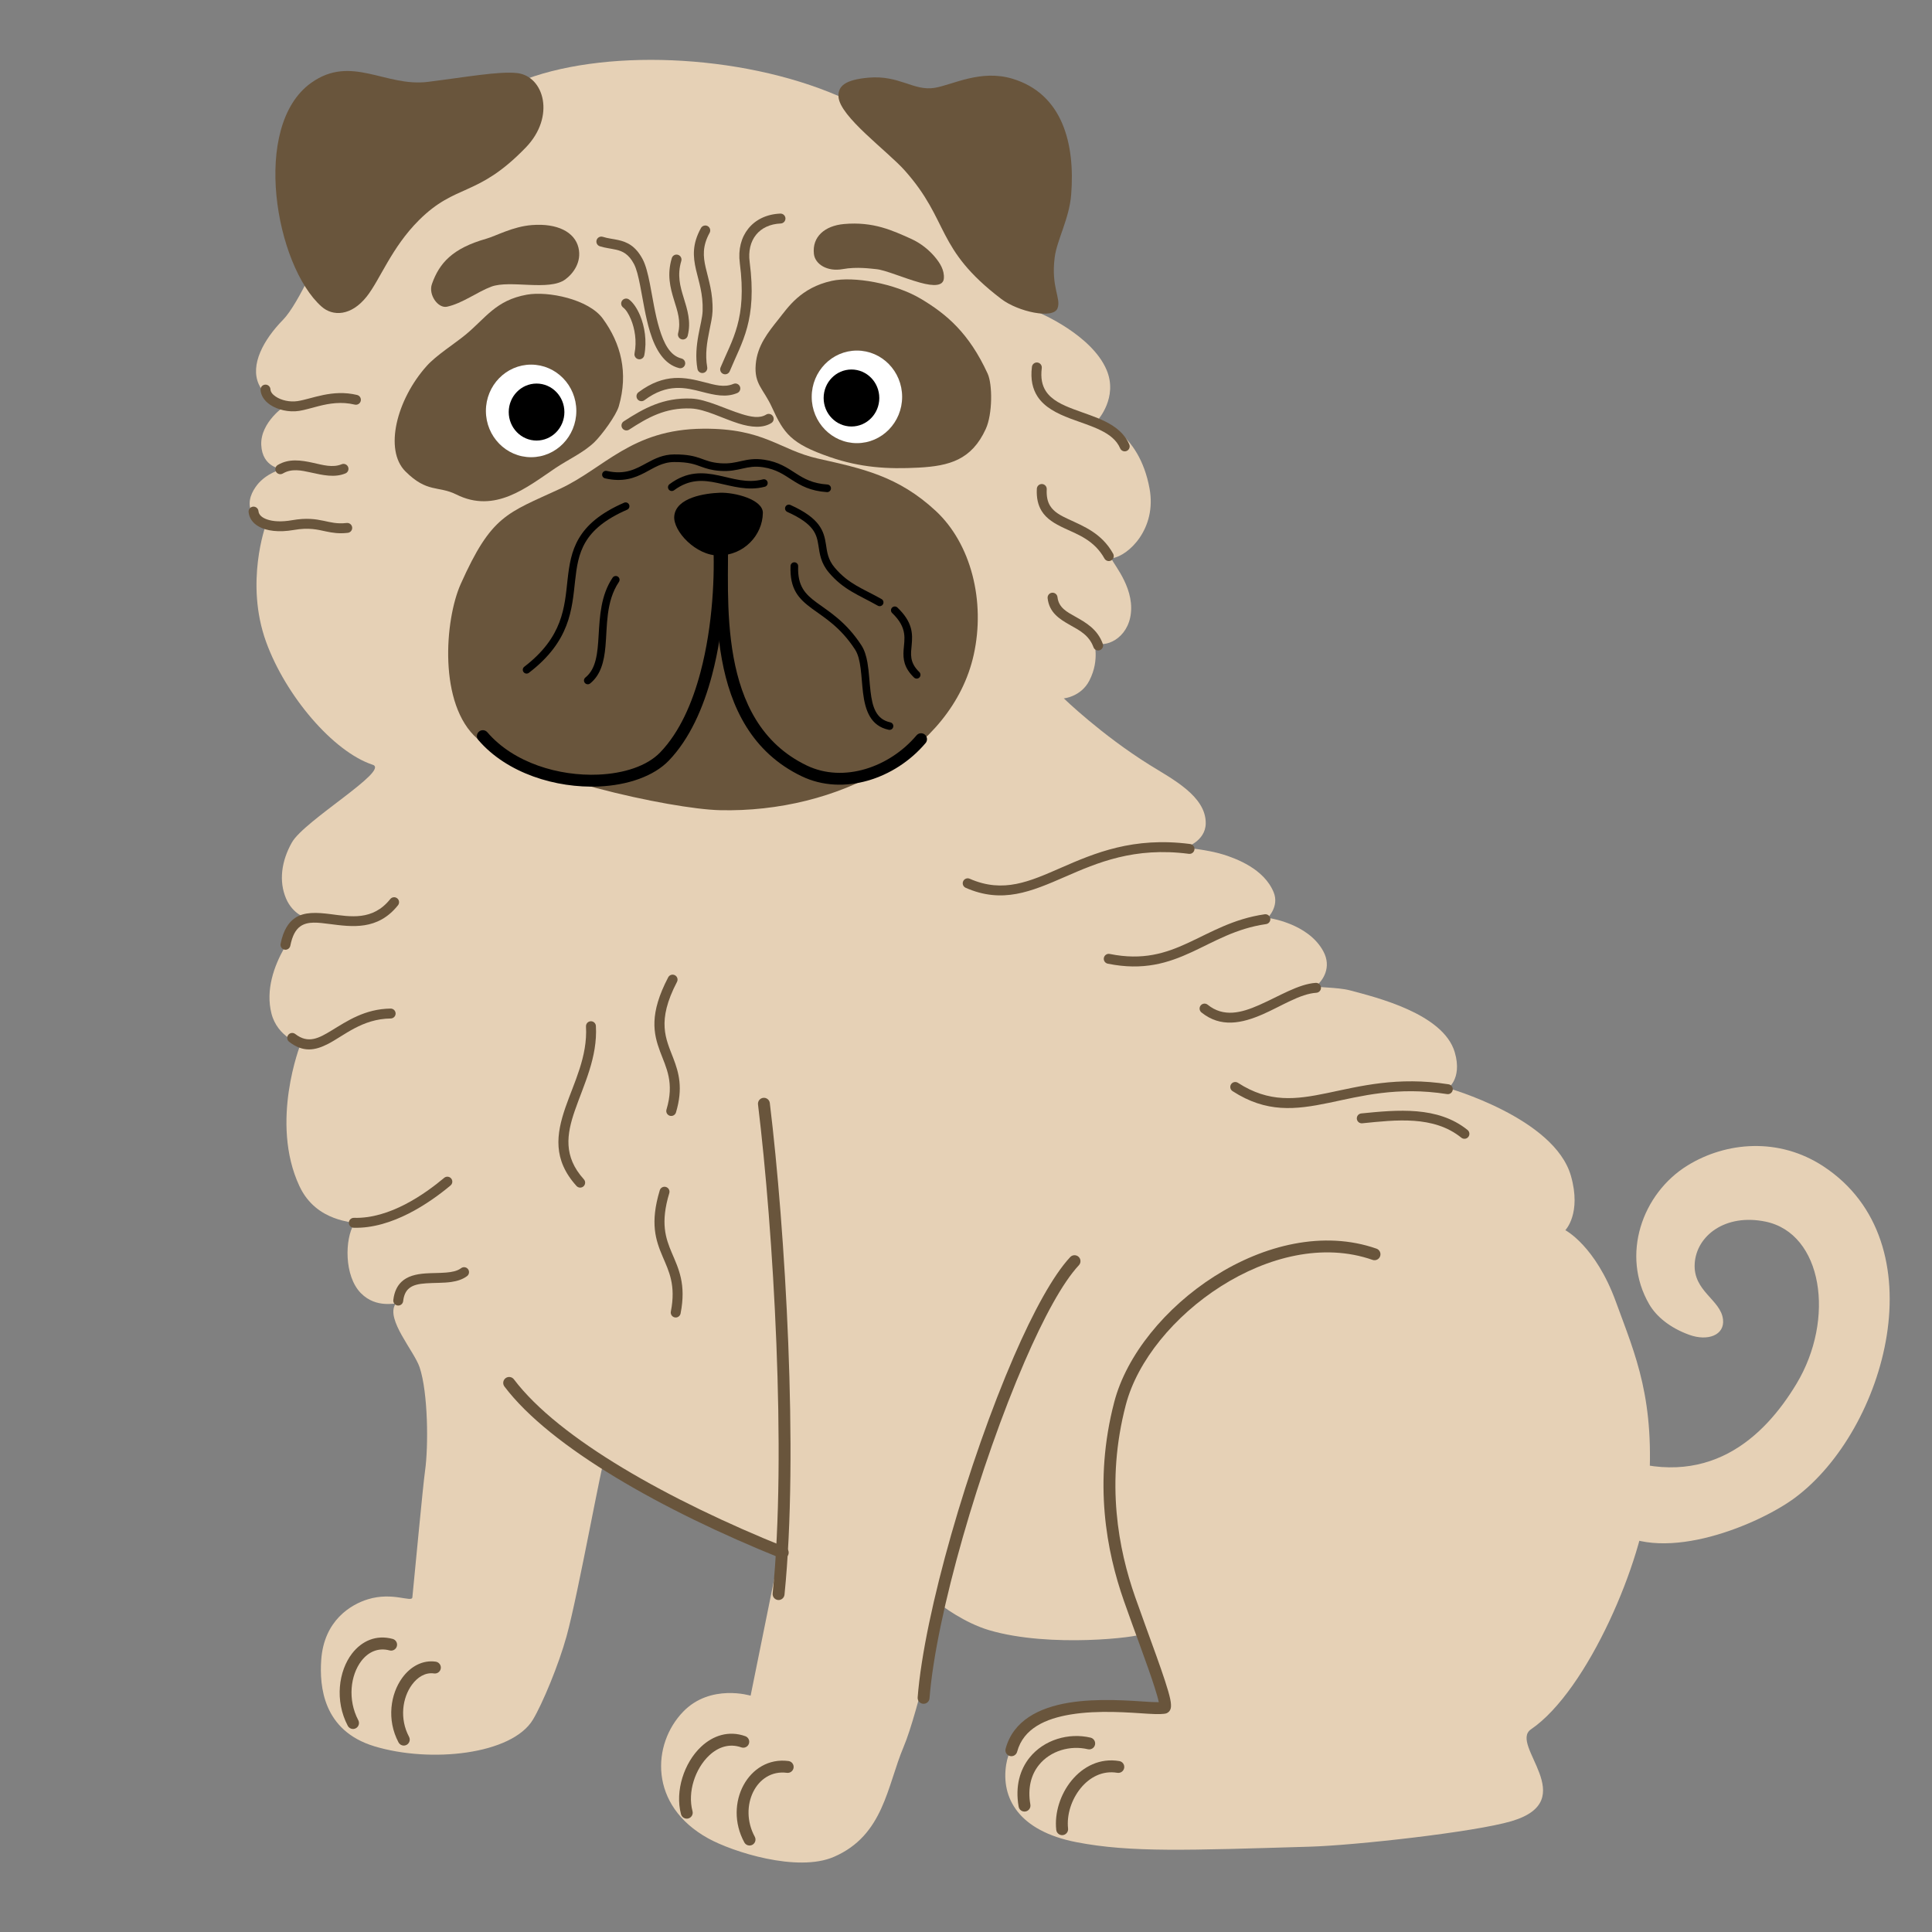 <?xml version="1.0" encoding="utf-8"?>
<!-- Generator: Adobe Illustrator 26.4.1, SVG Export Plug-In . SVG Version: 6.00 Build 0)  -->
<svg version="1.1" id="Layer_1" xmlns="http://www.w3.org/2000/svg" xmlns:xlink="http://www.w3.org/1999/xlink" x="0px" y="0px"
	 viewBox="0 0 2000 2000" style="enable-background:new 0 0 2000 2000;" xml:space="preserve">
<rect x="0" y="0" width="2000" height="2000" fill="#808080" stroke="none"/>
<style type="text/css">
	.st0{fill-rule:evenodd;clip-rule:evenodd;fill:#145468;}
	.st1{fill-rule:evenodd;clip-rule:evenodd;fill:#3B7A7A;}
	.st2{fill-rule:evenodd;clip-rule:evenodd;fill:#098B8D;}
	.st3{fill-rule:evenodd;clip-rule:evenodd;fill:#689595;}
	.st4{fill-rule:evenodd;clip-rule:evenodd;fill:#679595;}
	.st5{fill-rule:evenodd;clip-rule:evenodd;fill:#CEE4E4;}
	
		.st6{fill-rule:evenodd;clip-rule:evenodd;fill:#145468;stroke:#CEE4E4;stroke-width:5;stroke-linecap:round;stroke-linejoin:round;stroke-miterlimit:10;}
	.st7{fill-rule:evenodd;clip-rule:evenodd;fill:#043A60;}
	.st8{fill-rule:evenodd;clip-rule:evenodd;fill:#FD9A65;}
	.st9{fill-rule:evenodd;clip-rule:evenodd;fill:#18658D;}
	.st10{fill-rule:evenodd;clip-rule:evenodd;fill:#9FCDE5;}
	.st11{fill-rule:evenodd;clip-rule:evenodd;fill:#56A8D3;}
	.st12{fill-rule:evenodd;clip-rule:evenodd;fill:#276383;}
	.st13{fill-rule:evenodd;clip-rule:evenodd;fill:#E0F0F8;}
	.st14{fill-rule:evenodd;clip-rule:evenodd;fill:#A51E1C;}
	.st15{fill-rule:evenodd;clip-rule:evenodd;fill:#CB442D;}
	.st16{fill-rule:evenodd;clip-rule:evenodd;fill:#DC5A44;}
	.st17{fill-rule:evenodd;clip-rule:evenodd;fill:#F7BD54;}
	.st18{fill-rule:evenodd;clip-rule:evenodd;fill:#E46B37;}
	.st19{fill-rule:evenodd;clip-rule:evenodd;fill:#B67227;}
	.st20{fill-rule:evenodd;clip-rule:evenodd;fill:#D78A35;}
	.st21{fill-rule:evenodd;clip-rule:evenodd;fill:#A4331F;}
	.st22{fill-rule:evenodd;clip-rule:evenodd;fill:#F2A550;}
	.st23{fill-rule:evenodd;clip-rule:evenodd;fill:#F9E9D6;}
	.st24{fill-rule:evenodd;clip-rule:evenodd;fill:#844013;}
	.st25{fill-rule:evenodd;clip-rule:evenodd;fill:#A04E18;}
	.st26{fill-rule:evenodd;clip-rule:evenodd;fill:#F8B872;}
	.st27{fill-rule:evenodd;clip-rule:evenodd;fill:#FFC689;}
	.st28{fill-rule:evenodd;clip-rule:evenodd;fill:#B6844D;}
	.st29{fill-rule:evenodd;clip-rule:evenodd;fill:#CA5320;}
	.st30{fill-rule:evenodd;clip-rule:evenodd;fill:#D76332;}
	.st31{fill-rule:evenodd;clip-rule:evenodd;fill:#812F0C;}
	.st32{fill-rule:evenodd;clip-rule:evenodd;fill:#8A460F;}
	.st33{fill-rule:evenodd;clip-rule:evenodd;fill:#B46914;}
	.st34{fill-rule:evenodd;clip-rule:evenodd;fill:#B54515;}
	.st35{fill-rule:evenodd;clip-rule:evenodd;fill:#FFCD71;}
	.st36{fill-rule:evenodd;clip-rule:evenodd;fill:#95B41D;}
	.st37{fill-rule:evenodd;clip-rule:evenodd;fill:#A8C731;}
	.st38{fill-rule:evenodd;clip-rule:evenodd;fill:#85A214;}
	.st39{fill-rule:evenodd;clip-rule:evenodd;fill:#C6EF28;}
	.st40{fill-rule:evenodd;clip-rule:evenodd;fill:#ED982B;}
	.st41{fill-rule:evenodd;clip-rule:evenodd;fill:#FCCF7C;}
	.st42{fill-rule:evenodd;clip-rule:evenodd;fill:#FFE8BC;}
	.st43{fill-rule:evenodd;clip-rule:evenodd;fill:#ED6961;}
	.st44{fill-rule:evenodd;clip-rule:evenodd;fill:#696E1E;}
	.st45{fill-rule:evenodd;clip-rule:evenodd;fill:#9CA42A;}
	.st46{fill-rule:evenodd;clip-rule:evenodd;fill:#7F8615;}
	.st47{fill-rule:evenodd;clip-rule:evenodd;fill:#FFEECF;}
	.st48{fill-rule:evenodd;clip-rule:evenodd;fill:#77786D;}
	.st49{fill-rule:evenodd;clip-rule:evenodd;fill:#D3D5C6;}
	.st50{fill-rule:evenodd;clip-rule:evenodd;fill:#7C7A7A;}
	.st51{fill-rule:evenodd;clip-rule:evenodd;fill:#DBDCD9;}
	.st52{fill-rule:evenodd;clip-rule:evenodd;fill:#CA372D;}
	.st53{fill-rule:evenodd;clip-rule:evenodd;fill:#FE7D75;}
	.st54{fill-rule:evenodd;clip-rule:evenodd;fill:#B0B0B0;}
	.st55{fill-rule:evenodd;clip-rule:evenodd;fill:#888787;}
	.st56{fill-rule:evenodd;clip-rule:evenodd;fill:#6E6E6E;}
	.st57{fill-rule:evenodd;clip-rule:evenodd;fill:#757575;}
	.st58{fill-rule:evenodd;clip-rule:evenodd;fill:#60341E;}
	.st59{fill-rule:evenodd;clip-rule:evenodd;fill:#B0451B;}
	.st60{fill-rule:evenodd;clip-rule:evenodd;fill:#8A4727;}
	.st61{fill-rule:evenodd;clip-rule:evenodd;fill:#FABB64;}
	.st62{fill-rule:evenodd;clip-rule:evenodd;fill:#3E88AF;}
	.st63{fill-rule:evenodd;clip-rule:evenodd;fill:#5BA0C5;}
	.st64{fill-rule:evenodd;clip-rule:evenodd;fill:#FFF1DE;}
	.st65{fill-rule:evenodd;clip-rule:evenodd;fill:#F8B89B;}
	.st66{fill-rule:evenodd;clip-rule:evenodd;fill:#E98A5F;}
	.st67{fill-rule:evenodd;clip-rule:evenodd;fill:#FFCAB3;}
	.st68{fill-rule:evenodd;clip-rule:evenodd;fill:#F9A580;}
	.st69{fill-rule:evenodd;clip-rule:evenodd;fill:#FFDFD2;}
	.st70{fill-rule:evenodd;clip-rule:evenodd;fill:#E2A85C;}
	.st71{fill-rule:evenodd;clip-rule:evenodd;fill:#C68446;}
	.st72{fill-rule:evenodd;clip-rule:evenodd;fill:#F2BC75;}
	.st73{fill-rule:evenodd;clip-rule:evenodd;fill:#F2BC76;}
	.st74{fill-rule:evenodd;clip-rule:evenodd;fill:#FFD69F;}
	.st75{fill-rule:evenodd;clip-rule:evenodd;fill:#E7624B;}
	.st76{fill-rule:evenodd;clip-rule:evenodd;fill:#FFEED9;}
	.st77{fill-rule:evenodd;clip-rule:evenodd;fill:#C26E11;}
	.st78{fill-rule:evenodd;clip-rule:evenodd;fill:#F39226;}
	.st79{fill-rule:evenodd;clip-rule:evenodd;fill:#DF5020;}
	.st80{fill-rule:evenodd;clip-rule:evenodd;fill:#2C140B;}
	.st81{fill-rule:evenodd;clip-rule:evenodd;fill:#FFFFFF;}
	.st82{fill-rule:evenodd;clip-rule:evenodd;}
	.st83{fill-rule:evenodd;clip-rule:evenodd;fill:#A96F3E;}
	.st84{fill-rule:evenodd;clip-rule:evenodd;fill:#683A15;}
	.st85{fill-rule:evenodd;clip-rule:evenodd;fill:#F0DCCB;}
	.st86{fill-rule:evenodd;clip-rule:evenodd;fill:#E6D1B6;}
	.st87{fill-rule:evenodd;clip-rule:evenodd;fill:#69553C;}
</style>
<g>
	<path class="st86" d="M1070.8,291.1c1.42,5.67,5.03,32.7,5.03,32.7s54.24,22.69,69.69,59.1c12.11,28.54-9.1,51.91-9.1,51.91
		s42.54,10.71,53.59,70.95c7.63,41.58-21.8,69.68-38.72,72.09c-3.85,0.55,19.68,23.46,19.69,51.5
		c0.02,28.62-23.39,41.25-36.62,36.43c-3.11-1.13,4.91,16.16-6.66,38.74c-8.63,16.84-26.47,18.44-26.47,18.44
		s38.82,37.67,88.93,68.93c23.24,14.5,58.41,32.25,58,60.55c-0.27,18.73-21.4,25.03-21.4,25.03s23.15,2.05,39.22,7.03
		c13.67,4.24,42.63,14.86,52.54,39.28c5.94,14.65-6.25,26.34-6.25,26.34s41.76,5.19,57.62,34.64c9.02,16.74-0.68,30.44-7.32,35.79
		c-2.35,1.9,21.81,1.17,34.88,4.66c26.59,7.09,96.67,23.97,108.49,64.03c8.47,28.7-8.84,38.99-7.54,36.95
		c0,0,110.65,30.97,127.81,91.05c11.16,39.07-5.8,56.23-5.8,56.23s31.21,16.13,52.31,74.02c20.43,56.06,41.24,101.03,33.74,198.22
		c-5.28,68.33-62.52,204.18-121.61,244.48c-23.14,15.79,53.11,73.37-20.17,95.07c-38.16,11.3-161.61,25.02-209.02,26.42
		c-126.02,3.71-185.27,6.16-241.06-4.61c-60.42-11.66-78.48-46.1-73.01-80.44c4.2-26.33,29.26-57.56,74.08-62.21
		c29.17-3.03,92.28,6.2,92.28,6.2s-23.04-88.52-26.76-78.99c-1.15,2.94-93.59,14.66-157.16-4.05
		c-25.96-7.64-49.33-25.72-49.33-25.72s-23.99,110.3-39.25,146.35c-17.23,40.71-20.56,91.74-72.34,114.04
		c-37.7,16.24-104.59-5.11-130.02-19.18c-61.72-34.13-58.3-97.72-25.83-131.21c28.3-29.19,69.76-16.51,69.76-16.51l30.89-152.67
		c0,0-42.35-15.84-86.15-38.15c-63.66-32.41-67.38-36.04-95.82-54.26c-2.12-1.36-27.03,138.39-39.4,183.37
		c-8.24,29.96-25.04,70.13-34.83,86.46c-21.76,36.27-106.09,45.24-164.17,27.64c-53.46-16.2-56.81-62.5-55.05-89.09
		c2.75-41.38,30.98-57.75,48.27-63.07c25.82-7.94,45.54,3.58,46.11-2.03c2.56-25.28,10.95-115.64,13.1-130.72
		c3.63-25.44,3.2-81-5.59-107.38c-5.62-16.86-35.17-49.54-25.15-65.4c1.38-2.19-19.38,5.22-35.71-11.44
		c-17.44-17.79-16.58-56.08-7.05-71.57c1.95-3.18-38.48-0.47-56.55-39.25c-30.86-66.21,1.21-146.89,1.21-146.89
		s-23.91-7.3-30.12-31.66c-12.5-48.97,35.85-98.94,35.85-98.94s-13.88-3.91-20.82-20.33c-7.45-17.63-4.9-38.39,6.11-57.87
		c12.85-22.73,101.59-74.52,83.69-80.42c-41.05-13.52-90.14-71.5-110.33-127.04c-22.34-61.43-0.28-121.35-0.28-121.35
		s-8.98,2.21-15.42-14.6c-3.94-10.27,1.2-20.06,6.32-26.65c9.5-12.21,25.67-16.52,25.67-16.52s-20.3-1.38-21.36-24.85
		c-1.07-23.76,24.81-40.8,24.81-40.8s-19.41-4.23-27.44-22.21c-8.99-20.14,4.91-45.95,25.15-66.6
		c16.46-16.79,41.26-74.18,48.35-92.84c23.3-61.32,88.69-109.26,195.38-153.29c84.9-35.03,228.89-29.86,331.63,14.57
		C953.61,136.43,1056.68,234.62,1070.8,291.1L1070.8,291.1z"/>
	<path class="st87" d="M544.28,152.71c31.07-32.15,18.82-73.9-8.93-77.06c-18.69-2.13-53.05,4.2-92.51,9.11
		c-43.93,5.47-79.2-28.65-120.74,1.02c-62.56,44.68-36.85,189.35,10.79,231.62c11.66,10.35,30.69,9.87,46.76-10.45
		c13.86-17.53,25.55-50.53,53.85-78.82C472.28,189.34,493.92,204.82,544.28,152.71L544.28,152.71z"/>
	<path class="st87" d="M936.72,176.63c-18.1-20.36-67.36-55.85-68.71-76.46c-0.71-10.94,6.74-17.62,30.91-19.76
		c32.33-2.87,46.8,14.16,68.75,10.5c18.41-3.07,47.55-19.38,80.53-9.38c51.56,15.63,64.91,66.85,60.67,120.1
		c-1.96,24.61-14.68,46.81-17.01,64.5c-4.13,31.35,6.87,42.6,2.89,53.04c-4.36,11.45-40.75,3.62-58.2-9.67
		C967.83,257.16,983.43,229.18,936.72,176.63L936.72,176.63z"/>
	<path class="st87" d="M640.62,420.47c9.96-34.56,2.27-64.78-16.62-90.66c-14.66-20.09-56.64-28.68-78.51-24.78
		c-32.35,5.77-42.57,24.19-63.64,41.54c-11.15,9.18-30.21,21.2-40.1,32.24c-31.13,34.75-44.37,86.87-22.08,109.16
		c22.56,22.57,34.12,14.63,52.69,23.91c39.96,19.98,72.7-7.13,102.38-27.16c13.3-8.98,29.5-16.18,40.74-27.16
		C623.06,450.15,637.85,430.1,640.62,420.47L640.62,420.47z"/>
	<path class="st87" d="M953.2,309.28c-26.88-16-69.5-23.51-92.11-18.55c-32.28,7.08-45.42,27.55-54.97,39.49
		c-11.27,14.1-22.15,27.63-23.79,46.93c-1.76,20.7,7.93,25.05,16.87,44.67c12.26,26.89,19.55,37.41,59.95,51.34
		c31.63,10.91,59.75,12.64,91.81,10.92c31.94-1.72,54.89-8.05,69.52-40.03c7.07-15.46,7.01-46.24,1.91-57.32
		C1003.16,344.91,980.08,325.27,953.2,309.28L953.2,309.28z"/>
	<path class="st87" d="M447.13,294.03c7.66-21.78,21.4-36.99,56.08-46.84c10.5-2.98,27.54-12.7,47.61-14.22
		c25.95-1.98,44.16,7.08,48.03,23.55c3.41,14.51-5.16,26.47-13.63,32.71c-16.86,12.42-57.06,0.24-76.62,7.51
		c-14.4,5.35-29.96,17.37-45.9,20.77C453.51,319.47,443.21,305.16,447.13,294.03L447.13,294.03z"/>
	<path class="st87" d="M942.45,246.9c-18.09-8.02-38.1-17.76-68.83-14.98c-19.75,1.79-33.01,13.11-31.07,30.9
		c1.17,10.74,13.88,18.66,29.79,15.77c14.8-2.69,29.72-0.41,34.77,0.03c9.11,0.81,27.93,9.09,45.14,13.9
		c14.74,4.13,24.25,3.56,24.83-4.34c0.64-8.69-4.12-16.02-9.26-22.15C962.05,259.16,953.67,251.88,942.45,246.9L942.45,246.9z"/>
	<path class="st87" d="M651.29,444.76c19.22-12.46,37.44-22.98,63.99-21.9c14.78,0.6,33.04,10.47,49.47,15.58
		c12.84,3.99,24.71,5.06,33.72-0.49c2.41-1.48,3.17-4.65,1.68-7.06c-1.48-2.41-4.65-3.17-7.06-1.68c-6.76,4.16-15.66,2.42-25.3-0.57
		c-17.28-5.37-36.57-15.4-52.1-16.03c-28.99-1.18-49.01,9.95-69.99,23.55c-2.38,1.54-3.06,4.72-1.52,7.1
		C645.74,445.62,648.92,446.3,651.29,444.76L651.29,444.76z"/>
	<path class="st87" d="M667.11,414.28c23.8-17.82,42.78-12.99,59.46-8.69c13.11,3.38,25.05,6.19,36.67,1.27
		c2.61-1.11,3.83-4.12,2.72-6.73c-1.1-2.61-4.12-3.83-6.73-2.72c-9.55,4.05-19.33,1.02-30.1-1.76
		c-19.14-4.93-40.87-10.04-68.18,10.42c-2.27,1.7-2.73,4.92-1.03,7.19C661.62,415.52,664.84,415.98,667.11,414.28L667.11,414.28z"/>
	<path class="st87" d="M807.74,221.11c-14.42,0.62-25.76,6.43-33.09,15.54c-7.28,9.05-10.66,21.48-8.8,35.76
		c7.53,57.9-7.8,78.74-19.93,107.97c-1.08,2.62,0.16,5.62,2.78,6.71c2.62,1.09,5.62-0.16,6.71-2.78
		c12.71-30.65,28.51-52.54,20.62-113.23c-1.45-11.16,0.94-20.93,6.62-28c5.64-7.01,14.46-11.24,25.54-11.72
		c2.83-0.12,5.03-2.52,4.91-5.35C812.97,223.19,810.57,220.99,807.74,221.11L807.74,221.11z"/>
	<path class="st87" d="M725.61,236.1c-9.15,16.65-8.24,29.39-5.13,43.01c2.77,12.1,7.49,24.96,6.88,42.82
		c-0.23,6.7-2.61,15.35-4.39,25.16c-1.92,10.65-3.18,22.56-0.97,34.84c0.5,2.79,3.17,4.64,5.96,4.14c2.79-0.5,4.64-3.17,4.14-5.96
		c-2.38-13.28-0.13-26.07,2.09-37.01c1.62-7.99,3.22-15.09,3.42-20.84c0.65-18.95-4.2-32.62-7.13-45.46
		c-2.59-11.33-3.49-21.94,4.12-35.78c1.36-2.48,0.46-5.6-2.02-6.97C730.1,232.71,726.98,233.62,725.61,236.1L725.61,236.1z"/>
	<path class="st87" d="M620.95,254.94c5.68,1.8,11.33,2.31,16.78,3.54c6.75,1.53,13.06,4.52,18.48,14.68
		c2.76,5.18,4.62,13.13,6.43,22.3c2.92,14.81,5.52,32.62,10.2,47.97c5.74,18.83,14.95,33.82,30.12,37.62
		c2.75,0.69,5.54-0.99,6.22-3.73c0.69-2.75-0.99-5.54-3.73-6.22c-12.02-3.01-18.24-15.73-22.79-30.65
		c-4.58-15.02-7.09-32.47-9.95-46.96c-2.04-10.36-4.33-19.3-7.44-25.14c-7.37-13.84-16.07-17.79-25.27-19.87
		c-5.18-1.17-10.56-1.6-15.94-3.31c-2.7-0.86-5.59,0.64-6.44,3.34C616.75,251.19,618.25,254.08,620.95,254.94L620.95,254.94z"/>
	<path class="st87" d="M695.45,267.2c-5.12,17.04-1.66,30.52,2.3,43.41c3.42,11.13,7.4,21.73,4.21,34.45
		c-0.69,2.75,0.98,5.54,3.73,6.23c2.75,0.69,5.54-0.99,6.22-3.73c3.69-14.73-0.39-27.07-4.36-39.96
		c-3.42-11.12-6.7-22.73-2.28-37.44c0.81-2.71-0.73-5.58-3.44-6.39C699.13,262.94,696.26,264.48,695.45,267.2L695.45,267.2z"/>
	<path class="st87" d="M645.1,318.33c2.82,2.1,5.7,6.6,8.08,12.36c3.9,9.46,6.21,22.3,3.69,35.13c-0.55,2.78,1.27,5.48,4.05,6.03
		c2.78,0.55,5.48-1.27,6.03-4.05c2.95-14.98,0.29-29.98-4.27-41.03c-3.26-7.91-7.58-13.82-11.45-16.69
		c-2.27-1.69-5.49-1.21-7.18,1.06C642.35,313.42,642.83,316.64,645.1,318.33L645.1,318.33z"/>
	<path class="st87" d="M846.67,474.7c-40.04-9.02-55.09-31.36-118.66-30.91c-74.44,0.53-102.09,40.83-148.62,62.37
		c-54.64,25.3-70.54,27.05-102.45,98.39c-16.62,37.17-23.26,124.77,17.15,160.08c44.67,39.02,200.83,72.83,250.89,74.06
		c122.57,3.02,240.79-60.93,262.99-160.76c12.35-55.54-2.76-115.16-39.33-149.08C929.59,492.67,892.61,485.05,846.67,474.7
		L846.67,474.7z"/>
	<path class="st82" d="M495.17,766.06c29.66,34.57,80.5,50.02,124.72,48.11c30.07-1.3,56.98-10.68,72.51-26.85
		c21.45-22.33,35.69-54.39,44.7-88.48c13.29-50.24,15.32-104.84,13.5-137.86c-0.19-3.39-3.09-6-6.49-5.81
		c-3.4,0.19-6,3.09-5.81,6.49c1.77,32.1-0.18,85.18-13.11,134.03c-8.46,31.97-21.57,62.16-41.68,83.1
		c-13.69,14.26-37.64,21.94-64.16,23.08c-40.66,1.75-87.57-12.04-114.84-43.83c-2.22-2.58-6.11-2.88-8.69-0.66
		C493.26,759.59,492.96,763.48,495.17,766.06L495.17,766.06z"/>
	<path class="st82" d="M741.2,554.26c0.94,31.47-2.61,80.91,6.1,128.48c8.99,49.1,30.92,96.1,82.69,120.88
		c42.9,20.54,96.69,2.88,128.2-34.43c2.19-2.6,1.87-6.48-0.73-8.68c-2.6-2.19-6.49-1.87-8.68,0.73
		c-27.94,33.07-75.44,49.47-113.48,31.26c-47.81-22.89-67.59-66.63-75.89-111.98c-8.58-46.88-4.98-95.61-5.9-126.63
		c-0.1-3.4-2.94-6.07-6.34-5.97C743.77,548.02,741.1,550.86,741.2,554.26L741.2,554.26z"/>
	<path class="st82" d="M789.71,531.06c0.22-14.03-29.17-21.51-44.45-20.97c-15.29,0.54-45.49,4.88-47.27,24.21
		c-1.42,15.43,22.43,41.01,46.2,40.75C770.19,574.76,789.35,554.06,789.71,531.06L789.71,531.06z"/>
	<path class="st82" d="M626.38,495.2c18.44,4.2,30.31-0.27,41.06-5.84c9.51-4.93,17.99-10.98,30.38-11.06
		c15.43-0.1,21.7,2.53,28.43,4.96c4.97,1.8,10.17,3.49,18.75,4.15c10.25,0.78,17.22-0.89,24.09-2.43
		c6.11-1.37,12.13-2.61,20.88-1.29c13.66,2.07,21.47,7.74,29.8,13.08c9.22,5.91,18.98,11.51,36.24,12.67
		c2.17,0.15,4.05-1.5,4.2-3.67c0.15-2.17-1.5-4.05-3.67-4.2c-15.5-1.04-24.24-6.14-32.52-11.44c-9.17-5.88-17.84-11.96-32.88-14.23
		c-9.96-1.51-16.82-0.16-23.78,1.39c-6.21,1.39-12.51,2.97-21.77,2.26c-9.64-0.74-14.53-2.98-20.23-4.99
		c-6.28-2.22-13.44-4.23-27.6-4.14c-11.2,0.07-19.65,4.23-28.07,8.79c-11.09,6-22.16,12.72-41.57,8.3
		c-2.12-0.48-4.24,0.85-4.72,2.97C622.93,492.6,624.26,494.72,626.38,495.2L626.38,495.2z"/>
	<path class="st82" d="M697.78,507.53c16-11.87,30.29-10.65,44.54-7.65c15.85,3.34,31.7,8.63,49.45,3.98
		c2.1-0.55,3.36-2.71,2.81-4.81c-0.55-2.1-2.71-3.36-4.81-2.81c-16.46,4.31-31.13-0.96-45.82-4.06
		c-16.29-3.44-32.57-4.55-50.86,9.03c-1.75,1.3-2.11,3.77-0.82,5.51C693.56,508.46,696.03,508.82,697.78,507.53L697.78,507.53z"/>
	<path class="st82" d="M815.01,529.93c13.88,6.23,21.61,12.06,26.03,17.91c4.24,5.61,5.29,11.17,6.18,16.82
		c1.41,8.96,2.44,18.11,10.92,28.13c15.13,17.87,30.25,22.78,50.56,34.22c1.89,1.07,4.3,0.4,5.37-1.5c1.07-1.9,0.4-4.3-1.5-5.37
		c-19.39-10.93-33.97-15.38-48.42-32.45c-7.29-8.61-7.94-16.56-9.15-24.27c-1.08-6.85-2.53-13.53-7.68-20.34
		c-4.96-6.57-13.49-13.35-29.09-20.35c-1.98-0.89-4.32,0-5.21,1.98C812.14,526.7,813.03,529.04,815.01,529.93L815.01,529.93z"/>
	<path class="st82" d="M646.07,520.4c-25.05,10.9-38.77,23.35-46.72,36.76c-7.93,13.37-10.13,27.78-11.81,42.92
		c-3.14,28.29-4.55,59.29-44.81,90.14c-1.73,1.32-2.06,3.8-0.73,5.53c1.32,1.73,3.8,2.06,5.53,0.73
		c42.73-32.74,44.52-65.5,47.85-95.53c1.56-14.02,3.42-27.4,10.75-39.77c7.31-12.32,20.07-23.54,43.09-33.55
		c1.99-0.87,2.91-3.19,2.04-5.19C650.39,520.45,648.07,519.53,646.07,520.4L646.07,520.4z"/>
	<path class="st82" d="M634.17,598c-12.16,18.1-13.28,39.72-14.46,59.51c-0.55,9.29-1.14,18.15-3.15,25.92
		c-1.85,7.15-4.91,13.36-10.57,17.94c-1.69,1.37-1.95,3.85-0.58,5.54c1.37,1.69,3.85,1.95,5.54,0.58
		c10.93-8.86,14.37-22.47,15.81-38.18c1.95-21.23,0.24-46.51,13.95-66.93c1.21-1.81,0.73-4.26-1.08-5.47
		C637.84,595.71,635.38,596.2,634.17,598L634.17,598z"/>
	<path class="st82" d="M818.37,585.88c-0.93,24.17,8.43,33.99,22.29,44.2c12.55,9.23,29.16,18.79,44.4,42.17
		c3.35,5.14,4.84,12.02,5.83,19.51c1.07,8.12,1.48,16.93,2.5,25.26c2.26,18.49,7.79,34.48,26.63,38.47
		c2.13,0.45,4.22-0.91,4.67-3.04c0.45-2.13-0.91-4.22-3.04-4.67c-15.19-3.21-18.61-16.81-20.43-31.71
		c-1.24-10.08-1.6-20.86-3.26-30.29c-1.21-6.81-3.1-12.96-6.28-17.83c-15.94-24.45-33.21-34.56-46.33-44.22
		c-11.8-8.69-19.88-16.98-19.09-37.55c0.08-2.17-1.61-4.01-3.79-4.09C820.28,582,818.45,583.7,818.37,585.88L818.37,585.88z"/>
	<path class="st82" d="M923.56,634.61c16.3,15.57,12.57,27.2,11.83,38.48c-0.6,9.14,0.3,18.12,10.82,28.3
		c1.56,1.51,4.06,1.47,5.57-0.09c1.51-1.56,1.47-4.06-0.09-5.57c-10.5-10.15-8.75-18.89-7.91-28.17
		c1.02-11.29,1.25-23.33-14.78-38.65c-1.57-1.5-4.07-1.45-5.57,0.13C921.93,630.61,921.98,633.11,923.56,634.61L923.56,634.61z"/>
	<path class="st81" d="M549.81,377.46c25.83,0,46.8,21.47,46.8,47.92c0,26.45-20.97,47.92-46.8,47.92
		c-25.83,0-46.8-21.47-46.8-47.92C503.01,398.93,523.98,377.46,549.81,377.46L549.81,377.46z"/>
	<path class="st81" d="M887.08,362.91c-25.83,0-46.8,21.47-46.8,47.92c0,26.45,20.97,47.92,46.8,47.92
		c25.83,0,46.8-21.47,46.8-47.92C933.88,384.38,912.91,362.91,887.08,362.91L887.08,362.91z"/>
	<path class="st82" d="M555.45,397.06c15.9,0,28.81,13.22,28.81,29.5c0,16.28-12.91,29.5-28.81,29.5c-15.9,0-28.81-13.22-28.81-29.5
		C526.64,410.28,539.55,397.06,555.45,397.06L555.45,397.06z"/>
	<path class="st82" d="M881.44,382.51c-15.9,0-28.81,13.22-28.81,29.5c0,16.28,12.91,29.5,28.81,29.5c15.9,0,28.81-13.22,28.81-29.5
		C910.25,395.73,897.34,382.51,881.44,382.51L881.44,382.51z"/>
	<path class="st87" d="M784.69,1143.34c15.74,129.15,29.88,361.32,15.17,506.22c-0.34,3.38,2.12,6.41,5.5,6.75
		c3.38,0.34,6.41-2.12,6.75-5.51c14.79-145.68,0.63-379.1-15.2-508.95c-0.41-3.38-3.49-5.78-6.86-5.37
		C786.68,1136.89,784.28,1139.97,784.69,1143.34L784.69,1143.34z"/>
	<path class="st87" d="M1107.86,1301.35c-17.5,18.72-38.06,56.22-58.36,103.04c-46.79,107.91-92.78,265.62-99.54,352.74
		c-0.26,3.39,2.27,6.35,5.66,6.62c3.39,0.26,6.35-2.27,6.62-5.66c6.69-86.15,52.29-242.08,98.56-348.8
		c19.58-45.16,39.18-81.47,56.06-99.53c2.32-2.48,2.19-6.38-0.29-8.7C1114.09,1298.73,1110.18,1298.86,1107.86,1301.35
		L1107.86,1301.35z"/>
	<path class="st87" d="M1199.55,1762.08c-2.66-0.01-6.41-0.07-10.04-0.3c-19.74-1.24-53.24-4.08-83.25,0.9
		c-30.61,5.07-57.38,18.41-65.24,47.58c-0.89,3.28,1.06,6.67,4.34,7.55c3.28,0.88,6.66-1.06,7.55-4.34
		c6.57-24.39,29.77-34.39,55.36-38.63c29.01-4.81,61.39-1.95,80.47-0.76c9.71,0.61,16.52,0.44,18.87-0.51
		c1.87-0.76,3.66-2.3,4.38-5.33c0.42-1.77,0.35-5.06-0.61-9.55c-3.96-18.57-22.46-66.04-36.31-105.6
		c-17.17-49.03-30.73-117.91-9.67-198.63c11.98-45.93,50.43-92.36,98.59-122.94c47.93-30.42,105.64-45.23,156.87-27.29
		c3.21,1.12,6.73-0.57,7.85-3.78c1.12-3.21-0.57-6.72-3.78-7.85c-54.69-19.15-116.39-3.95-167.55,28.52
		c-50.92,32.32-91.24,81.67-103.91,130.23c-21.82,83.65-7.83,155.01,9.97,205.81c10.81,30.88,24.51,66.61,31.76,89.39
		C1197.27,1753.05,1198.85,1758.39,1199.55,1762.08L1199.55,1762.08z"/>
	<path class="st87" d="M1128.95,1798.8c-22.73-5.38-48.3,2.2-63.11,20.64c-9.86,12.27-15.1,29.37-11.35,50.8
		c0.59,3.35,3.78,5.59,7.13,5c3.35-0.59,5.59-3.78,5.01-7.13c-3.02-17.25,0.89-31.08,8.83-40.96
		c11.88-14.79,32.43-20.68,50.67-16.36c3.31,0.78,6.63-1.27,7.41-4.57C1134.31,1802.91,1132.26,1799.59,1128.95,1798.8
		L1128.95,1798.8z"/>
	<path class="st87" d="M1158.71,1823.06c-20.01-3.39-37.51,5.6-49.44,20.15c-11.58,14.13-17.77,33.48-15.85,51.05
		c0.37,3.38,3.41,5.82,6.79,5.45c3.38-0.37,5.82-3.41,5.45-6.79c-1.58-14.43,3.62-30.29,13.13-41.9
		c9.17-11.18,22.49-18.42,37.86-15.82c3.35,0.57,6.53-1.69,7.1-5.04C1164.33,1826.8,1162.07,1823.62,1158.71,1823.06
		L1158.71,1823.06z"/>
	<path class="st87" d="M771.5,1797.27c-17.2-6.09-33.34-0.68-45.73,10.95c-17.58,16.5-27.22,45.85-20.78,69.89
		c0.88,3.28,4.26,5.23,7.54,4.35c3.28-0.88,5.24-4.26,4.35-7.54c-5.32-19.87,2.78-44.09,17.31-57.73
		c9.02-8.46,20.68-12.75,33.2-8.32c3.2,1.13,6.73-0.55,7.86-3.75C776.39,1801.93,774.71,1798.41,771.5,1797.27L771.5,1797.27z"/>
	<path class="st87" d="M816.23,1823.01c-41-5.37-67.76,43.76-45.71,84.25c1.63,2.99,5.37,4.09,8.35,2.46
		c2.99-1.63,4.09-5.37,2.46-8.36c-17.04-31.28,1.61-70.29,33.29-66.14c3.37,0.44,6.46-1.94,6.91-5.31
		C821.97,1826.55,819.6,1823.45,816.23,1823.01L816.23,1823.01z"/>
	<path class="st87" d="M406.49,1696.6c-17.17-4.64-32.03,2.14-42.05,15.12c-13.96,18.09-18.1,48.81-4.44,74.81
		c1.58,3.01,5.31,4.17,8.32,2.59c3.01-1.58,4.17-5.31,2.59-8.32c-11.24-21.39-8.19-46.67,3.29-61.55
		c6.95-9.01,17.16-13.97,29.08-10.75c3.28,0.89,6.67-1.06,7.55-4.34C411.72,1700.87,409.77,1697.48,406.49,1696.6L406.49,1696.6z"/>
	<path class="st87" d="M451.08,1720.16c-13.38-1.96-26.01,4.8-34.7,16.75c-12.06,16.58-16.36,43.25-3.82,66.83
		c1.6,3,5.33,4.14,8.33,2.55c3-1.6,4.14-5.33,2.55-8.33c-10.09-18.99-6.8-40.46,2.91-53.81c5.82-8.01,13.99-13.12,22.95-11.8
		c3.37,0.49,6.49-1.84,6.99-5.2C456.78,1723.79,454.45,1720.66,451.08,1720.16L451.08,1720.16z"/>
	<path class="st87" d="M522.18,1435.3c47.61,63,163.92,128.54,285.82,177.65c3.15,1.27,6.74-0.26,8.01-3.41
		c1.27-3.15-0.26-6.74-3.41-8.01c-119.53-48.16-233.91-111.88-280.6-173.65c-2.05-2.71-5.91-3.25-8.63-1.2
		C520.67,1428.72,520.13,1432.59,522.18,1435.3L522.18,1435.3z"/>
	<path class="st87" d="M300.53,979.03c2.09-10.48,5.56-16.76,10.52-20.18c7.75-5.35,18.32-3.83,29.94-2.35
		c23.27,2.97,49.99,6.95,71-19.36c1.77-2.21,1.41-5.44-0.81-7.21c-2.21-1.77-5.44-1.41-7.21,0.81
		c-18.16,22.75-41.56,18.15-61.68,15.58c-14.42-1.84-27.45-2.55-37.07,4.09c-6.62,4.57-11.95,12.6-14.75,26.62
		c-0.55,2.78,1.25,5.48,4.03,6.04C297.27,983.62,299.98,981.81,300.53,979.03L300.53,979.03z"/>
	<path class="st87" d="M299.33,1078.48c14.43,11.18,26.76,9.08,40.15,2.22c16.77-8.61,35.4-26.03,64.99-26.37
		c2.83-0.03,5.11-2.36,5.07-5.19c-0.03-2.83-2.36-5.11-5.19-5.07c-26.58,0.3-45.12,12.97-61,22.62
		c-13.21,8.03-24.21,14.15-37.73,3.68c-2.24-1.73-5.47-1.32-7.2,0.91C296.68,1073.52,297.09,1076.75,299.33,1078.48L299.33,1078.48z
		"/>
	<path class="st87" d="M269.72,403.56c0.31,5.96,3.99,11.46,9.97,15.49c7.68,5.17,19.22,7.93,29.89,6.32
		c5.88-0.88,12.75-3.08,20.5-5.02c10.65-2.67,23.13-4.87,37.17-1.5c2.76,0.66,5.53-1.03,6.19-3.79c0.66-2.76-1.03-5.53-3.79-6.19
		c-25.75-6.2-46.76,4.12-61.59,6.35c-8.07,1.21-16.83-0.77-22.64-4.68c-3.01-2.03-5.3-4.51-5.45-7.51c-0.15-2.83-2.56-5-5.39-4.86
		C271.75,398.32,269.57,400.73,269.72,403.56L269.72,403.56z"/>
	<path class="st87" d="M292.78,490.17c9.17-5.42,19.14-3.23,29.07-1.03c12.26,2.72,24.51,5.57,35.72,0.95
		c2.62-1.08,3.87-4.08,2.79-6.7c-1.08-2.62-4.08-3.87-6.7-2.79c-9.29,3.83-19.42,0.77-29.58-1.48c-12.49-2.77-24.99-4.6-36.52,2.21
		c-2.44,1.44-3.25,4.59-1.81,7.03C287.19,490.8,290.34,491.61,292.78,490.17L292.78,490.17z"/>
	<path class="st87" d="M257.35,530.09c0.61,6.26,4.3,11.54,10.74,15.11c7.92,4.39,20.54,6.13,35.94,3.44
		c15.95-2.79,24.66-0.35,33.43,1.5c6.68,1.41,13.38,2.52,22.59,1.45c2.81-0.33,4.83-2.88,4.51-5.69c-0.33-2.81-2.88-4.83-5.69-4.51
		c-9.98,1.16-16.57-0.75-23.96-2.29c-8.39-1.76-17.69-3.19-32.65-0.57c-10.56,1.85-19.54,1.43-26.02-0.89
		c-4.92-1.76-8.29-4.53-8.68-8.54c-0.27-2.82-2.79-4.88-5.6-4.61C259.14,524.76,257.07,527.27,257.35,530.09L257.35,530.09z"/>
	<path class="st87" d="M1068.26,379.71c-1.68,13.24,0.8,23.06,5.75,30.7c7.15,11.03,19.82,17.52,33.84,22.83
		c10.62,4.02,21.99,7.43,31.75,12.28c8.77,4.36,16.23,9.86,19.99,18.61c1.12,2.6,4.14,3.81,6.74,2.69c2.6-1.12,3.81-4.14,2.69-6.74
		c-4.73-11-13.81-18.25-24.85-23.74c-10.05-5-21.75-8.55-32.69-12.69c-11.84-4.48-22.83-9.51-28.86-18.81
		c-3.83-5.92-5.49-13.57-4.18-23.82c0.36-2.81-1.64-5.38-4.45-5.74C1071.19,374.91,1068.62,376.9,1068.26,379.71L1068.26,379.71z"/>
	<path class="st87" d="M1073.33,505.92c-0.54,9.96,1.43,17.26,4.92,22.97c5.07,8.29,13.57,13.27,23.47,17.88
		c14,6.53,31.09,12.45,41.61,31.4c1.38,2.48,4.5,3.37,6.98,1.99c2.48-1.38,3.37-4.5,2-6.98c-11.8-21.24-30.56-28.39-46.25-35.71
		c-7.92-3.7-15-7.31-19.05-13.94c-2.59-4.23-3.82-9.68-3.43-17.06c0.15-2.83-2.02-5.25-4.85-5.4
		C1075.91,500.92,1073.49,503.09,1073.33,505.92L1073.33,505.92z"/>
	<path class="st87" d="M1084.5,619.28c1.68,14.74,11.87,21.41,23.54,27.96c9.19,5.16,19.42,10.28,23.92,22.74
		c0.96,2.66,3.91,4.05,6.57,3.08c2.66-0.96,4.05-3.91,3.08-6.57c-5.47-15.15-17.37-21.94-28.55-28.21
		c-8.71-4.89-17.11-9.17-18.36-20.17c-0.32-2.81-2.87-4.84-5.68-4.52C1086.21,613.92,1084.18,616.47,1084.5,619.28L1084.5,619.28z"
		/>
	<path class="st87" d="M999.68,919.05c37.92,16.66,67.68,3.96,102.94-11.42c33.17-14.47,71.54-31.12,128.11-23.74
		c2.81,0.37,5.39-1.62,5.75-4.42c0.37-2.81-1.62-5.39-4.42-5.75c-58.95-7.7-98.98,9.43-133.54,24.51
		c-32.48,14.17-59.78,26.78-94.71,11.43c-2.59-1.14-5.62,0.04-6.76,2.64C995.9,914.88,997.08,917.91,999.68,919.05L999.68,919.05z"
		/>
	<path class="st87" d="M1146.74,997.59c37.05,7.49,62.55-0.7,87.07-12.02c23.21-10.72,45.46-24.43,76.85-28.95
		c2.8-0.4,4.75-3.01,4.35-5.81c-0.4-2.8-3.01-4.75-5.81-4.35c-32.52,4.68-55.64,18.69-79.69,29.79
		c-22.74,10.5-46.37,18.22-80.73,11.27c-2.78-0.56-5.49,1.24-6.05,4.01C1142.17,994.32,1143.97,997.03,1146.74,997.59
		L1146.74,997.59z"/>
	<path class="st87" d="M1243.72,1048.06c19.9,16.05,41.92,11.4,63.71,1.83c19.39-8.52,38.46-21.11,55.25-22.18
		c2.83-0.18,4.97-2.62,4.8-5.45c-0.18-2.83-2.62-4.98-5.45-4.8c-17.78,1.13-38.18,14-58.73,23.03
		c-18.16,7.98-36.55,12.96-53.13-0.42c-2.2-1.78-5.44-1.43-7.22,0.77C1241.17,1043.05,1241.52,1046.28,1243.72,1048.06
		L1243.72,1048.06z"/>
	<path class="st87" d="M1275.92,1129.53c35.12,22.73,65.07,19.32,99.9,12.1c32.98-6.84,70.55-17.13,122.18-9.03
		c2.8,0.44,5.43-1.48,5.86-4.28c0.44-2.8-1.48-5.43-4.28-5.86c-53.17-8.33-91.88,2.08-125.85,9.12
		c-32.13,6.66-59.83,10.31-92.23-10.66c-2.38-1.54-5.56-0.86-7.1,1.52C1272.86,1124.81,1273.55,1127.99,1275.92,1129.53
		L1275.92,1129.53z"/>
	<path class="st87" d="M1410.2,1162.83c34.82-3.5,73.87-8.26,102.55,14.9c2.2,1.78,5.44,1.44,7.22-0.77
		c1.78-2.2,1.43-5.44-0.77-7.22c-30.82-24.88-72.6-20.88-110.02-17.12c-2.82,0.28-4.88,2.8-4.59,5.62
		C1404.87,1161.06,1407.39,1163.11,1410.2,1162.83L1410.2,1162.83z"/>
	<path class="st86" d="M1668.75,1506.72c98.73,37.84,157.64-18.93,190.9-74.12c40.65-67.45,27.02-155.81-32.02-167.99
		c-41.54-8.57-71.5,14.56-73.28,43.43c-1.78,28.83,27.01,37.27,29.32,57.89c1.81,16.11-15.63,22.85-34.96,15.87
		c-20.1-7.26-34.15-19.05-41.45-31.63c-29.56-50.85-7.46-114.75,39.84-143.78c39.74-24.39,94.26-29.27,140.31,0.9
		c120.21,78.75,65.06,273.28-29.52,343.38c-36.23,26.85-134.16,68.79-187.25,33.38C1653.65,1572.71,1668.75,1506.72,1668.75,1506.72
		L1668.75,1506.72z"/>
	<path class="st87" d="M366.12,1270.97c39.68,1.16,78.8-25.83,100.28-43.79c2.17-1.82,2.46-5.06,0.64-7.23
		c-1.82-2.17-5.06-2.46-7.23-0.64c-20.05,16.77-56.35,42.49-93.39,41.4c-2.83-0.08-5.2,2.15-5.28,4.98
		C361.06,1268.52,363.29,1270.89,366.12,1270.97L366.12,1270.97z"/>
	<path class="st87" d="M417.35,1346.96c0.67-5.81,2.49-9.84,5.32-12.56c4.52-4.34,11.23-5.39,18.41-5.9c8.58-0.61,17.85-0.24,26-1.4
		c6.27-0.9,11.91-2.7,16.4-6.07c2.27-1.7,2.73-4.92,1.03-7.19c-1.7-2.27-4.92-2.73-7.18-1.03c-4.08,3.06-9.58,4.04-15.5,4.54
		c-6.94,0.59-14.43,0.4-21.47,0.9c-9.76,0.7-18.63,2.83-24.78,8.73c-4.28,4.1-7.4,10.02-8.42,18.78c-0.33,2.81,1.69,5.36,4.51,5.69
		C414.47,1351.79,417.02,1349.77,417.35,1346.96L417.35,1346.96z"/>
	<path class="st87" d="M691.72,1011.71c-19.83,37.94-15.31,58.25-8.38,76.88c6.22,16.73,15.02,31.94,6.6,60.05
		c-0.81,2.71,0.73,5.58,3.44,6.39c2.71,0.81,5.58-0.73,6.39-3.44c7.54-25.18,2.96-41.14-2.76-56.11
		c-7.66-20.06-17.56-38.12,3.81-79.02c1.31-2.51,0.34-5.61-2.17-6.92S693.03,1009.2,691.72,1011.71L691.72,1011.71z"/>
	<path class="st87" d="M606.62,1062.62c1.79,31.08-12.43,58.13-21.24,83.69c-9.63,27.92-13.24,54.13,11.42,81.41
		c1.9,2.1,5.15,2.27,7.25,0.37c2.1-1.9,2.27-5.15,0.37-7.25c-21.53-23.82-17.74-46.8-9.33-71.18c9.22-26.74,23.66-55.12,21.78-87.63
		c-0.16-2.83-2.59-4.99-5.42-4.83C608.62,1057.37,606.46,1059.79,606.62,1062.62L606.62,1062.62z"/>
	<path class="st87" d="M683,1232.17c-10.31,34.08-4.21,51.75,2.92,68.54c6.43,15.15,13.96,29.48,8.54,57.03
		c-0.55,2.78,1.26,5.48,4.04,6.03c2.78,0.55,5.48-1.26,6.03-4.04c5.99-30.43-2.06-46.3-9.16-63.02c-6.4-15.08-11.8-30.96-2.54-61.56
		c0.82-2.71-0.71-5.58-3.42-6.4C686.69,1227.92,683.82,1229.46,683,1232.17L683,1232.17z"/>
</g>
</svg>
